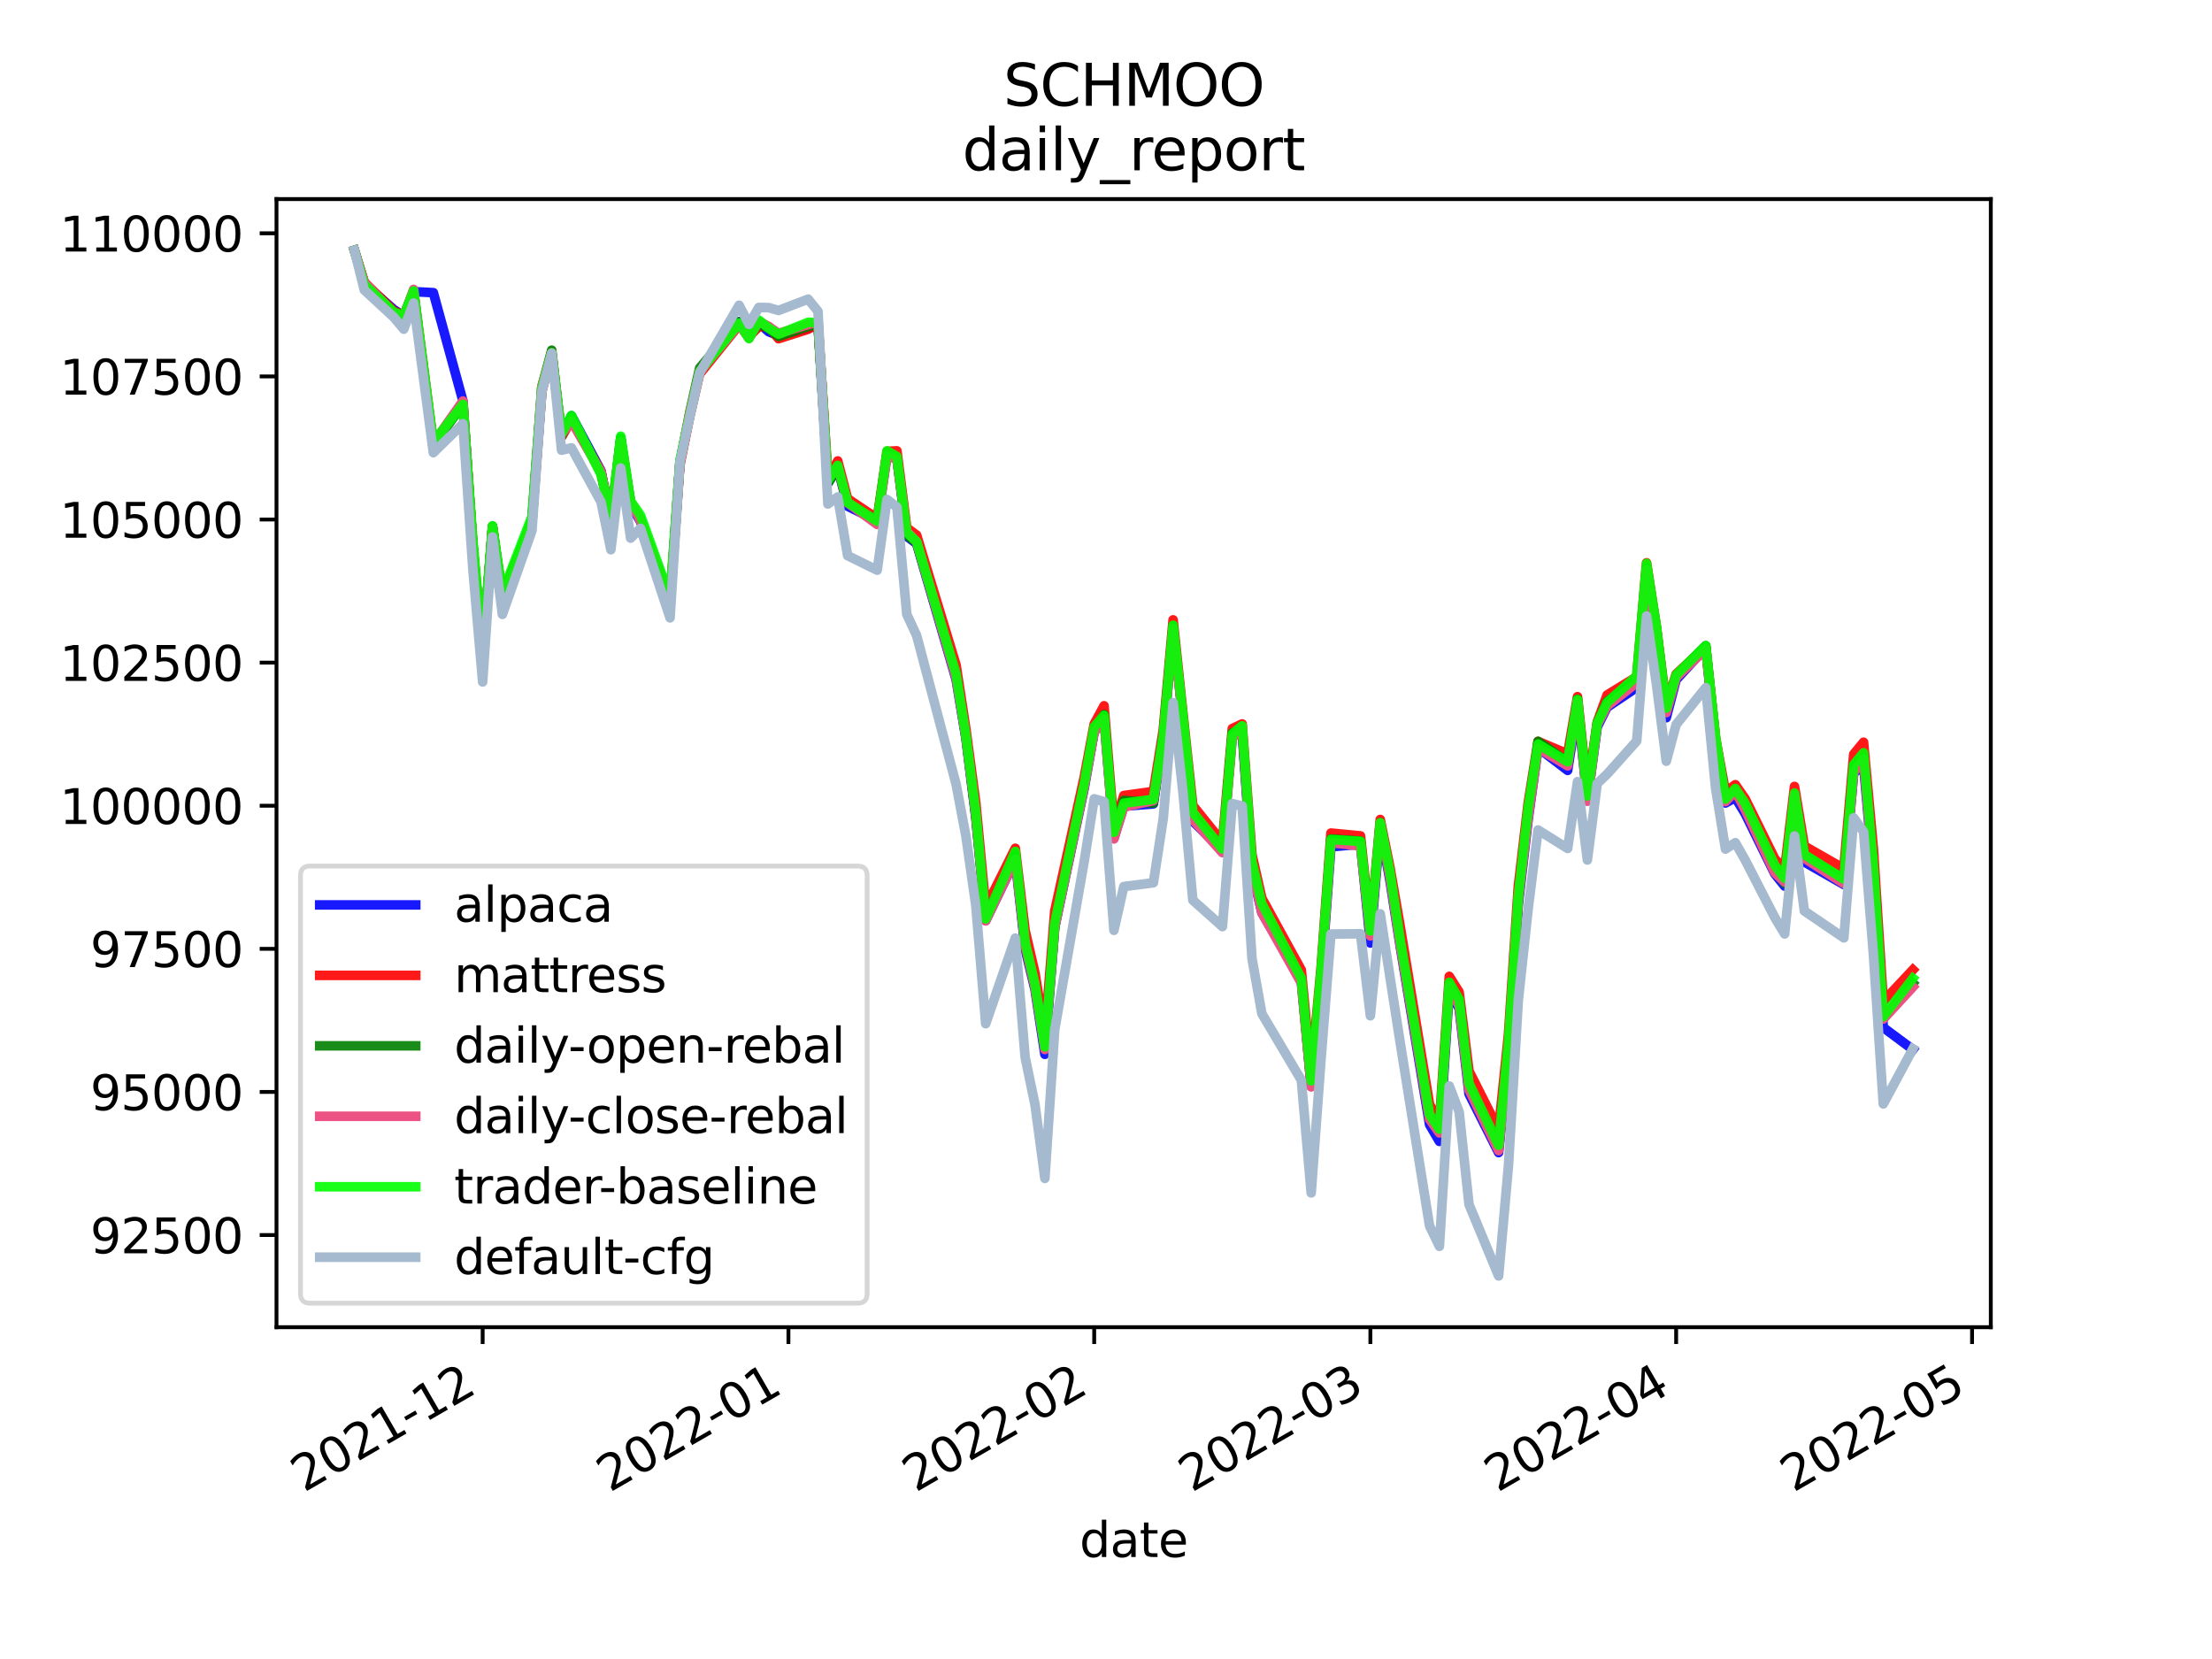 <?xml version="1.0" encoding="utf-8" standalone="no"?>
<!DOCTYPE svg PUBLIC "-//W3C//DTD SVG 1.1//EN"
  "http://www.w3.org/Graphics/SVG/1.1/DTD/svg11.dtd">
<svg height="345.6pt" version="1.1" viewBox="0 0 460.8 345.6" width="460.8pt" xmlns="http://www.w3.org/2000/svg" xmlns:xlink="http://www.w3.org/1999/xlink">
 <defs>
  <style type="text/css">*{stroke-linecap:butt;stroke-linejoin:round;}</style>
 </defs>
 <g id="figure_1">
  <g id="patch_1">
   <path d="M 0 345.6 
L 460.8 345.6 
L 460.8 0 
L 0 0 
z
" style="fill:#ffffff;"/>
  </g>
  <g id="axes_1">
   <g id="patch_2">
    <path d="M 57.6 276.48 
L 414.72 276.48 
L 414.72 41.472 
L 57.6 41.472 
z
" style="fill:#ffffff;"/>
   </g>
   <g id="matplotlib.axis_1">
    <g id="xtick_1">
     <g id="line2d_1">
      <defs>
       <path d="M 0 0 
L 0 3.5 
" id="m12ff4dee76" style="stroke:#000000;stroke-width:0.8;"/>
      </defs>
      <g>
       <use style="stroke:#000000;stroke-width:0.8;" x="100.545" xlink:href="#m12ff4dee76" y="276.48"/>
      </g>
     </g>
     <g id="text_1">
      <!-- 2021-12 -->
      <g transform="translate(63.32 310.952)rotate(-30)scale(0.1 -0.1)">
       <defs>
        <path d="M 1228 531 
L 3431 531 
L 3431 0 
L 469 0 
L 469 531 
Q 828 903 1448 1529 
Q 2069 2156 2228 2338 
Q 2531 2678 2651 2914 
Q 2772 3150 2772 3378 
Q 2772 3750 2511 3984 
Q 2250 4219 1831 4219 
Q 1534 4219 1204 4116 
Q 875 4013 500 3803 
L 500 4441 
Q 881 4594 1212 4672 
Q 1544 4750 1819 4750 
Q 2544 4750 2975 4387 
Q 3406 4025 3406 3419 
Q 3406 3131 3298 2873 
Q 3191 2616 2906 2266 
Q 2828 2175 2409 1742 
Q 1991 1309 1228 531 
z
" id="DejaVuSans-32" transform="scale(0.016)"/>
        <path d="M 2034 4250 
Q 1547 4250 1301 3770 
Q 1056 3291 1056 2328 
Q 1056 1369 1301 889 
Q 1547 409 2034 409 
Q 2525 409 2770 889 
Q 3016 1369 3016 2328 
Q 3016 3291 2770 3770 
Q 2525 4250 2034 4250 
z
M 2034 4750 
Q 2819 4750 3233 4129 
Q 3647 3509 3647 2328 
Q 3647 1150 3233 529 
Q 2819 -91 2034 -91 
Q 1250 -91 836 529 
Q 422 1150 422 2328 
Q 422 3509 836 4129 
Q 1250 4750 2034 4750 
z
" id="DejaVuSans-30" transform="scale(0.016)"/>
        <path d="M 794 531 
L 1825 531 
L 1825 4091 
L 703 3866 
L 703 4441 
L 1819 4666 
L 2450 4666 
L 2450 531 
L 3481 531 
L 3481 0 
L 794 0 
L 794 531 
z
" id="DejaVuSans-31" transform="scale(0.016)"/>
        <path d="M 313 2009 
L 1997 2009 
L 1997 1497 
L 313 1497 
L 313 2009 
z
" id="DejaVuSans-2d" transform="scale(0.016)"/>
       </defs>
       <use xlink:href="#DejaVuSans-32"/>
       <use x="63.623" xlink:href="#DejaVuSans-30"/>
       <use x="127.246" xlink:href="#DejaVuSans-32"/>
       <use x="190.869" xlink:href="#DejaVuSans-31"/>
       <use x="254.492" xlink:href="#DejaVuSans-2d"/>
       <use x="290.576" xlink:href="#DejaVuSans-31"/>
       <use x="354.199" xlink:href="#DejaVuSans-32"/>
      </g>
     </g>
    </g>
    <g id="xtick_2">
     <g id="line2d_2">
      <g>
       <use style="stroke:#000000;stroke-width:0.8;" x="164.243" xlink:href="#m12ff4dee76" y="276.48"/>
      </g>
     </g>
     <g id="text_2">
      <!-- 2022-01 -->
      <g transform="translate(127.018 310.952)rotate(-30)scale(0.1 -0.1)">
       <use xlink:href="#DejaVuSans-32"/>
       <use x="63.623" xlink:href="#DejaVuSans-30"/>
       <use x="127.246" xlink:href="#DejaVuSans-32"/>
       <use x="190.869" xlink:href="#DejaVuSans-32"/>
       <use x="254.492" xlink:href="#DejaVuSans-2d"/>
       <use x="290.576" xlink:href="#DejaVuSans-30"/>
       <use x="354.199" xlink:href="#DejaVuSans-31"/>
      </g>
     </g>
    </g>
    <g id="xtick_3">
     <g id="line2d_3">
      <g>
       <use style="stroke:#000000;stroke-width:0.8;" x="227.941" xlink:href="#m12ff4dee76" y="276.48"/>
      </g>
     </g>
     <g id="text_3">
      <!-- 2022-02 -->
      <g transform="translate(190.716 310.952)rotate(-30)scale(0.1 -0.1)">
       <use xlink:href="#DejaVuSans-32"/>
       <use x="63.623" xlink:href="#DejaVuSans-30"/>
       <use x="127.246" xlink:href="#DejaVuSans-32"/>
       <use x="190.869" xlink:href="#DejaVuSans-32"/>
       <use x="254.492" xlink:href="#DejaVuSans-2d"/>
       <use x="290.576" xlink:href="#DejaVuSans-30"/>
       <use x="354.199" xlink:href="#DejaVuSans-32"/>
      </g>
     </g>
    </g>
    <g id="xtick_4">
     <g id="line2d_4">
      <g>
       <use style="stroke:#000000;stroke-width:0.8;" x="285.475" xlink:href="#m12ff4dee76" y="276.48"/>
      </g>
     </g>
     <g id="text_4">
      <!-- 2022-03 -->
      <g transform="translate(248.25 310.952)rotate(-30)scale(0.1 -0.1)">
       <defs>
        <path d="M 2597 2516 
Q 3050 2419 3304 2112 
Q 3559 1806 3559 1356 
Q 3559 666 3084 287 
Q 2609 -91 1734 -91 
Q 1441 -91 1130 -33 
Q 819 25 488 141 
L 488 750 
Q 750 597 1062 519 
Q 1375 441 1716 441 
Q 2309 441 2620 675 
Q 2931 909 2931 1356 
Q 2931 1769 2642 2001 
Q 2353 2234 1838 2234 
L 1294 2234 
L 1294 2753 
L 1863 2753 
Q 2328 2753 2575 2939 
Q 2822 3125 2822 3475 
Q 2822 3834 2567 4026 
Q 2313 4219 1838 4219 
Q 1578 4219 1281 4162 
Q 984 4106 628 3988 
L 628 4550 
Q 988 4650 1302 4700 
Q 1616 4750 1894 4750 
Q 2613 4750 3031 4423 
Q 3450 4097 3450 3541 
Q 3450 3153 3228 2886 
Q 3006 2619 2597 2516 
z
" id="DejaVuSans-33" transform="scale(0.016)"/>
       </defs>
       <use xlink:href="#DejaVuSans-32"/>
       <use x="63.623" xlink:href="#DejaVuSans-30"/>
       <use x="127.246" xlink:href="#DejaVuSans-32"/>
       <use x="190.869" xlink:href="#DejaVuSans-32"/>
       <use x="254.492" xlink:href="#DejaVuSans-2d"/>
       <use x="290.576" xlink:href="#DejaVuSans-30"/>
       <use x="354.199" xlink:href="#DejaVuSans-33"/>
      </g>
     </g>
    </g>
    <g id="xtick_5">
     <g id="line2d_5">
      <g>
       <use style="stroke:#000000;stroke-width:0.8;" x="349.173" xlink:href="#m12ff4dee76" y="276.48"/>
      </g>
     </g>
     <g id="text_5">
      <!-- 2022-04 -->
      <g transform="translate(311.948 310.952)rotate(-30)scale(0.1 -0.1)">
       <defs>
        <path d="M 2419 4116 
L 825 1625 
L 2419 1625 
L 2419 4116 
z
M 2253 4666 
L 3047 4666 
L 3047 1625 
L 3713 1625 
L 3713 1100 
L 3047 1100 
L 3047 0 
L 2419 0 
L 2419 1100 
L 313 1100 
L 313 1709 
L 2253 4666 
z
" id="DejaVuSans-34" transform="scale(0.016)"/>
       </defs>
       <use xlink:href="#DejaVuSans-32"/>
       <use x="63.623" xlink:href="#DejaVuSans-30"/>
       <use x="127.246" xlink:href="#DejaVuSans-32"/>
       <use x="190.869" xlink:href="#DejaVuSans-32"/>
       <use x="254.492" xlink:href="#DejaVuSans-2d"/>
       <use x="290.576" xlink:href="#DejaVuSans-30"/>
       <use x="354.199" xlink:href="#DejaVuSans-34"/>
      </g>
     </g>
    </g>
    <g id="xtick_6">
     <g id="line2d_6">
      <g>
       <use style="stroke:#000000;stroke-width:0.8;" x="410.816" xlink:href="#m12ff4dee76" y="276.48"/>
      </g>
     </g>
     <g id="text_6">
      <!-- 2022-05 -->
      <g transform="translate(373.591 310.952)rotate(-30)scale(0.1 -0.1)">
       <defs>
        <path d="M 691 4666 
L 3169 4666 
L 3169 4134 
L 1269 4134 
L 1269 2991 
Q 1406 3038 1543 3061 
Q 1681 3084 1819 3084 
Q 2600 3084 3056 2656 
Q 3513 2228 3513 1497 
Q 3513 744 3044 326 
Q 2575 -91 1722 -91 
Q 1428 -91 1123 -41 
Q 819 9 494 109 
L 494 744 
Q 775 591 1075 516 
Q 1375 441 1709 441 
Q 2250 441 2565 725 
Q 2881 1009 2881 1497 
Q 2881 1984 2565 2268 
Q 2250 2553 1709 2553 
Q 1456 2553 1204 2497 
Q 953 2441 691 2322 
L 691 4666 
z
" id="DejaVuSans-35" transform="scale(0.016)"/>
       </defs>
       <use xlink:href="#DejaVuSans-32"/>
       <use x="63.623" xlink:href="#DejaVuSans-30"/>
       <use x="127.246" xlink:href="#DejaVuSans-32"/>
       <use x="190.869" xlink:href="#DejaVuSans-32"/>
       <use x="254.492" xlink:href="#DejaVuSans-2d"/>
       <use x="290.576" xlink:href="#DejaVuSans-30"/>
       <use x="354.199" xlink:href="#DejaVuSans-35"/>
      </g>
     </g>
    </g>
    <g id="text_7">
     <!-- date -->
     <g transform="translate(224.885 324.351)scale(0.1 -0.1)">
      <defs>
       <path d="M 2906 2969 
L 2906 4863 
L 3481 4863 
L 3481 0 
L 2906 0 
L 2906 525 
Q 2725 213 2448 61 
Q 2172 -91 1784 -91 
Q 1150 -91 751 415 
Q 353 922 353 1747 
Q 353 2572 751 3078 
Q 1150 3584 1784 3584 
Q 2172 3584 2448 3432 
Q 2725 3281 2906 2969 
z
M 947 1747 
Q 947 1113 1208 752 
Q 1469 391 1925 391 
Q 2381 391 2643 752 
Q 2906 1113 2906 1747 
Q 2906 2381 2643 2742 
Q 2381 3103 1925 3103 
Q 1469 3103 1208 2742 
Q 947 2381 947 1747 
z
" id="DejaVuSans-64" transform="scale(0.016)"/>
       <path d="M 2194 1759 
Q 1497 1759 1228 1600 
Q 959 1441 959 1056 
Q 959 750 1161 570 
Q 1363 391 1709 391 
Q 2188 391 2477 730 
Q 2766 1069 2766 1631 
L 2766 1759 
L 2194 1759 
z
M 3341 1997 
L 3341 0 
L 2766 0 
L 2766 531 
Q 2569 213 2275 61 
Q 1981 -91 1556 -91 
Q 1019 -91 701 211 
Q 384 513 384 1019 
Q 384 1609 779 1909 
Q 1175 2209 1959 2209 
L 2766 2209 
L 2766 2266 
Q 2766 2663 2505 2880 
Q 2244 3097 1772 3097 
Q 1472 3097 1187 3025 
Q 903 2953 641 2809 
L 641 3341 
Q 956 3463 1253 3523 
Q 1550 3584 1831 3584 
Q 2591 3584 2966 3190 
Q 3341 2797 3341 1997 
z
" id="DejaVuSans-61" transform="scale(0.016)"/>
       <path d="M 1172 4494 
L 1172 3500 
L 2356 3500 
L 2356 3053 
L 1172 3053 
L 1172 1153 
Q 1172 725 1289 603 
Q 1406 481 1766 481 
L 2356 481 
L 2356 0 
L 1766 0 
Q 1100 0 847 248 
Q 594 497 594 1153 
L 594 3053 
L 172 3053 
L 172 3500 
L 594 3500 
L 594 4494 
L 1172 4494 
z
" id="DejaVuSans-74" transform="scale(0.016)"/>
       <path d="M 3597 1894 
L 3597 1613 
L 953 1613 
Q 991 1019 1311 708 
Q 1631 397 2203 397 
Q 2534 397 2845 478 
Q 3156 559 3463 722 
L 3463 178 
Q 3153 47 2828 -22 
Q 2503 -91 2169 -91 
Q 1331 -91 842 396 
Q 353 884 353 1716 
Q 353 2575 817 3079 
Q 1281 3584 2069 3584 
Q 2775 3584 3186 3129 
Q 3597 2675 3597 1894 
z
M 3022 2063 
Q 3016 2534 2758 2815 
Q 2500 3097 2075 3097 
Q 1594 3097 1305 2825 
Q 1016 2553 972 2059 
L 3022 2063 
z
" id="DejaVuSans-65" transform="scale(0.016)"/>
      </defs>
      <use xlink:href="#DejaVuSans-64"/>
      <use x="63.477" xlink:href="#DejaVuSans-61"/>
      <use x="124.756" xlink:href="#DejaVuSans-74"/>
      <use x="163.965" xlink:href="#DejaVuSans-65"/>
     </g>
    </g>
   </g>
   <g id="matplotlib.axis_2">
    <g id="ytick_1">
     <g id="line2d_7">
      <defs>
       <path d="M 0 0 
L -3.5 0 
" id="m666932bacc" style="stroke:#000000;stroke-width:0.8;"/>
      </defs>
      <g>
       <use style="stroke:#000000;stroke-width:0.8;" x="57.6" xlink:href="#m666932bacc" y="257.282"/>
      </g>
     </g>
     <g id="text_8">
      <!-- 92500 -->
      <g transform="translate(18.788 261.081)scale(0.1 -0.1)">
       <defs>
        <path d="M 703 97 
L 703 672 
Q 941 559 1184 500 
Q 1428 441 1663 441 
Q 2288 441 2617 861 
Q 2947 1281 2994 2138 
Q 2813 1869 2534 1725 
Q 2256 1581 1919 1581 
Q 1219 1581 811 2004 
Q 403 2428 403 3163 
Q 403 3881 828 4315 
Q 1253 4750 1959 4750 
Q 2769 4750 3195 4129 
Q 3622 3509 3622 2328 
Q 3622 1225 3098 567 
Q 2575 -91 1691 -91 
Q 1453 -91 1209 -44 
Q 966 3 703 97 
z
M 1959 2075 
Q 2384 2075 2632 2365 
Q 2881 2656 2881 3163 
Q 2881 3666 2632 3958 
Q 2384 4250 1959 4250 
Q 1534 4250 1286 3958 
Q 1038 3666 1038 3163 
Q 1038 2656 1286 2365 
Q 1534 2075 1959 2075 
z
" id="DejaVuSans-39" transform="scale(0.016)"/>
       </defs>
       <use xlink:href="#DejaVuSans-39"/>
       <use x="63.623" xlink:href="#DejaVuSans-32"/>
       <use x="127.246" xlink:href="#DejaVuSans-35"/>
       <use x="190.869" xlink:href="#DejaVuSans-30"/>
       <use x="254.492" xlink:href="#DejaVuSans-30"/>
      </g>
     </g>
    </g>
    <g id="ytick_2">
     <g id="line2d_8">
      <g>
       <use style="stroke:#000000;stroke-width:0.8;" x="57.6" xlink:href="#m666932bacc" y="227.47"/>
      </g>
     </g>
     <g id="text_9">
      <!-- 95000 -->
      <g transform="translate(18.788 231.27)scale(0.1 -0.1)">
       <use xlink:href="#DejaVuSans-39"/>
       <use x="63.623" xlink:href="#DejaVuSans-35"/>
       <use x="127.246" xlink:href="#DejaVuSans-30"/>
       <use x="190.869" xlink:href="#DejaVuSans-30"/>
       <use x="254.492" xlink:href="#DejaVuSans-30"/>
      </g>
     </g>
    </g>
    <g id="ytick_3">
     <g id="line2d_9">
      <g>
       <use style="stroke:#000000;stroke-width:0.8;" x="57.6" xlink:href="#m666932bacc" y="197.658"/>
      </g>
     </g>
     <g id="text_10">
      <!-- 97500 -->
      <g transform="translate(18.788 201.458)scale(0.1 -0.1)">
       <defs>
        <path d="M 525 4666 
L 3525 4666 
L 3525 4397 
L 1831 0 
L 1172 0 
L 2766 4134 
L 525 4134 
L 525 4666 
z
" id="DejaVuSans-37" transform="scale(0.016)"/>
       </defs>
       <use xlink:href="#DejaVuSans-39"/>
       <use x="63.623" xlink:href="#DejaVuSans-37"/>
       <use x="127.246" xlink:href="#DejaVuSans-35"/>
       <use x="190.869" xlink:href="#DejaVuSans-30"/>
       <use x="254.492" xlink:href="#DejaVuSans-30"/>
      </g>
     </g>
    </g>
    <g id="ytick_4">
     <g id="line2d_10">
      <g>
       <use style="stroke:#000000;stroke-width:0.8;" x="57.6" xlink:href="#m666932bacc" y="167.847"/>
      </g>
     </g>
     <g id="text_11">
      <!-- 100000 -->
      <g transform="translate(12.425 171.646)scale(0.1 -0.1)">
       <use xlink:href="#DejaVuSans-31"/>
       <use x="63.623" xlink:href="#DejaVuSans-30"/>
       <use x="127.246" xlink:href="#DejaVuSans-30"/>
       <use x="190.869" xlink:href="#DejaVuSans-30"/>
       <use x="254.492" xlink:href="#DejaVuSans-30"/>
       <use x="318.115" xlink:href="#DejaVuSans-30"/>
      </g>
     </g>
    </g>
    <g id="ytick_5">
     <g id="line2d_11">
      <g>
       <use style="stroke:#000000;stroke-width:0.8;" x="57.6" xlink:href="#m666932bacc" y="138.035"/>
      </g>
     </g>
     <g id="text_12">
      <!-- 102500 -->
      <g transform="translate(12.425 141.834)scale(0.1 -0.1)">
       <use xlink:href="#DejaVuSans-31"/>
       <use x="63.623" xlink:href="#DejaVuSans-30"/>
       <use x="127.246" xlink:href="#DejaVuSans-32"/>
       <use x="190.869" xlink:href="#DejaVuSans-35"/>
       <use x="254.492" xlink:href="#DejaVuSans-30"/>
       <use x="318.115" xlink:href="#DejaVuSans-30"/>
      </g>
     </g>
    </g>
    <g id="ytick_6">
     <g id="line2d_12">
      <g>
       <use style="stroke:#000000;stroke-width:0.8;" x="57.6" xlink:href="#m666932bacc" y="108.223"/>
      </g>
     </g>
     <g id="text_13">
      <!-- 105000 -->
      <g transform="translate(12.425 112.022)scale(0.1 -0.1)">
       <use xlink:href="#DejaVuSans-31"/>
       <use x="63.623" xlink:href="#DejaVuSans-30"/>
       <use x="127.246" xlink:href="#DejaVuSans-35"/>
       <use x="190.869" xlink:href="#DejaVuSans-30"/>
       <use x="254.492" xlink:href="#DejaVuSans-30"/>
       <use x="318.115" xlink:href="#DejaVuSans-30"/>
      </g>
     </g>
    </g>
    <g id="ytick_7">
     <g id="line2d_13">
      <g>
       <use style="stroke:#000000;stroke-width:0.8;" x="57.6" xlink:href="#m666932bacc" y="78.411"/>
      </g>
     </g>
     <g id="text_14">
      <!-- 107500 -->
      <g transform="translate(12.425 82.21)scale(0.1 -0.1)">
       <use xlink:href="#DejaVuSans-31"/>
       <use x="63.623" xlink:href="#DejaVuSans-30"/>
       <use x="127.246" xlink:href="#DejaVuSans-37"/>
       <use x="190.869" xlink:href="#DejaVuSans-35"/>
       <use x="254.492" xlink:href="#DejaVuSans-30"/>
       <use x="318.115" xlink:href="#DejaVuSans-30"/>
      </g>
     </g>
    </g>
    <g id="ytick_8">
     <g id="line2d_14">
      <g>
       <use style="stroke:#000000;stroke-width:0.8;" x="57.6" xlink:href="#m666932bacc" y="48.599"/>
      </g>
     </g>
     <g id="text_15">
      <!-- 110000 -->
      <g transform="translate(12.425 52.398)scale(0.1 -0.1)">
       <use xlink:href="#DejaVuSans-31"/>
       <use x="63.623" xlink:href="#DejaVuSans-31"/>
       <use x="127.246" xlink:href="#DejaVuSans-30"/>
       <use x="190.869" xlink:href="#DejaVuSans-30"/>
       <use x="254.492" xlink:href="#DejaVuSans-30"/>
       <use x="318.115" xlink:href="#DejaVuSans-30"/>
      </g>
     </g>
    </g>
   </g>
   <g id="line2d_15">
    <path clip-path="url(#p65cafd4922)" d="M 73.833 52.154 
L 75.888 59.099 
L 82.052 64.496 
L 84.107 65.83 
L 86.161 60.753 
L 90.271 60.966 
L 96.435 83.511 
L 98.49 113.578 
L 100.545 136.413 
L 102.6 109.783 
L 104.654 124.427 
L 110.819 108.835 
L 112.873 81.414 
L 114.928 73.713 
L 116.983 90.824 
L 119.038 86.603 
L 125.202 98.073 
L 127.257 108.649 
L 129.312 91.252 
L 131.366 105.22 
L 133.421 108.61 
L 139.586 125.553 
L 141.64 96.354 
L 143.695 86.517 
L 145.75 77.371 
L 153.969 67.033 
L 156.024 70.334 
L 158.079 67.243 
L 160.133 69.114 
L 162.188 69.907 
L 168.352 68.387 
L 170.407 67.593 
L 172.462 100.661 
L 174.517 97.416 
L 176.572 105.459 
L 182.736 108.474 
L 184.791 94.692 
L 186.845 95.393 
L 188.9 111.724 
L 190.955 113.252 
L 199.174 141.564 
L 201.229 153.901 
L 203.284 170.397 
L 205.338 191.778 
L 211.503 179.098 
L 213.557 197.66 
L 215.612 206.167 
L 217.667 219.634 
L 219.722 193.181 
L 225.886 164.098 
L 227.941 152.426 
L 229.996 149.557 
L 232.05 174.575 
L 234.105 167.953 
L 240.27 167.459 
L 242.324 153.792 
L 244.379 131.239 
L 246.434 149.6 
L 248.489 171.066 
L 254.653 177.16 
L 256.708 153.036 
L 258.763 152.633 
L 260.817 181.511 
L 262.872 190.131 
L 271.091 204.24 
L 273.146 226.18 
L 275.201 204.411 
L 277.256 176.413 
L 283.42 175.859 
L 285.475 196.45 
L 287.529 172.204 
L 289.584 183.65 
L 291.639 196.837 
L 297.803 234.277 
L 299.858 237.775 
L 301.913 206.179 
L 303.968 210.126 
L 306.022 227.872 
L 312.187 240.106 
L 314.241 219.603 
L 316.296 188.252 
L 318.351 170.647 
L 320.406 155.775 
L 326.57 160.487 
L 328.625 147.267 
L 330.68 166.809 
L 332.734 151.436 
L 334.789 147.333 
L 340.954 143.204 
L 343.008 118.427 
L 345.063 131.87 
L 347.118 149.511 
L 349.173 141.596 
L 355.337 134.92 
L 357.392 154.811 
L 359.447 167.28 
L 361.501 166.142 
L 363.556 169.502 
L 369.72 182.036 
L 371.775 184.592 
L 373.83 167.321 
L 375.885 179.566 
L 384.104 184.258 
L 386.159 161.04 
L 388.213 159.346 
L 390.268 182.407 
L 392.323 214.051 
L 398.487 218.635 
" style="fill:none;stroke:#0000ff;stroke-linecap:square;stroke-opacity:0.9;stroke-width:2;"/>
   </g>
   <g id="line2d_16">
    <path clip-path="url(#p65cafd4922)" d="M 73.833 52.154 
L 75.888 58.772 
L 82.052 64.805 
L 84.107 65.679 
L 86.161 61.074 
L 90.271 92.55 
L 96.435 83.842 
L 98.49 113.385 
L 100.545 136.501 
L 102.6 109.648 
L 104.654 124.013 
L 110.819 108.78 
L 112.873 81.516 
L 114.928 73.22 
L 116.983 91.049 
L 119.038 87.469 
L 125.202 98.217 
L 127.257 108.276 
L 129.312 92.143 
L 131.366 104.666 
L 133.421 108.095 
L 139.586 125.476 
L 141.64 96.876 
L 143.695 86.717 
L 145.75 77.889 
L 153.969 67.715 
L 156.024 70.136 
L 158.079 68.046 
L 160.133 68.047 
L 162.188 70.558 
L 168.352 68.592 
L 170.407 67.409 
L 172.462 99.439 
L 174.517 96.02 
L 176.572 103.882 
L 182.736 108.009 
L 184.791 94.018 
L 186.845 93.919 
L 188.9 109.957 
L 190.955 111.477 
L 199.174 138.555 
L 201.229 151.967 
L 203.284 167.303 
L 205.338 189.059 
L 211.503 176.708 
L 213.557 193.847 
L 215.612 202.716 
L 217.667 215.601 
L 219.722 189.784 
L 225.886 161.773 
L 227.941 150.813 
L 229.996 147.026 
L 232.05 172.073 
L 234.105 165.721 
L 240.27 164.873 
L 242.324 152.03 
L 244.379 129.126 
L 246.434 148.606 
L 248.489 167.795 
L 254.653 175.456 
L 256.708 151.774 
L 258.763 150.807 
L 260.817 178.076 
L 262.872 187.127 
L 271.091 202.077 
L 273.146 223.721 
L 275.201 201.577 
L 277.256 173.541 
L 283.42 174.133 
L 285.475 193.633 
L 287.529 170.712 
L 289.584 180.848 
L 291.639 192.675 
L 297.803 230.05 
L 299.858 233.868 
L 301.913 203.393 
L 303.968 206.671 
L 306.022 223.128 
L 312.187 235.321 
L 314.241 215.478 
L 316.296 184.591 
L 318.351 167.237 
L 320.406 154.45 
L 326.57 157.055 
L 328.625 145.13 
L 330.68 164.712 
L 332.734 150.4 
L 334.789 144.773 
L 340.954 140.993 
L 343.008 117.244 
L 345.063 130.644 
L 347.118 146.935 
L 349.173 140.42 
L 355.337 134.666 
L 357.392 153.737 
L 359.447 164.957 
L 361.501 163.462 
L 363.556 166.413 
L 369.72 178.897 
L 371.775 181.194 
L 373.83 163.826 
L 375.885 176.244 
L 384.104 180.943 
L 386.159 157.125 
L 388.213 154.618 
L 390.268 176.879 
L 392.323 208.595 
L 398.487 202.033 
" style="fill:none;stroke:#ff0000;stroke-linecap:square;stroke-opacity:0.9;stroke-width:2;"/>
   </g>
   <g id="line2d_17">
    <path clip-path="url(#p65cafd4922)" d="M 73.833 52.154 
L 75.888 58.883 
L 82.052 65.45 
L 84.107 65.881 
L 86.161 60.565 
L 90.271 92.831 
L 96.435 84.224 
L 98.49 113.084 
L 100.545 136.372 
L 102.6 109.668 
L 104.654 124.797 
L 110.819 108.135 
L 112.873 80.587 
L 114.928 72.947 
L 116.983 90.813 
L 119.038 86.877 
L 125.202 98.575 
L 127.257 108.103 
L 129.312 91.33 
L 131.366 104.649 
L 133.421 108.242 
L 139.586 125.444 
L 141.64 96.467 
L 143.695 85.861 
L 145.75 76.666 
L 153.969 66.98 
L 156.024 70.002 
L 158.079 67.476 
L 160.133 68.399 
L 162.188 70.09 
L 168.352 67.984 
L 170.407 67.482 
L 172.462 100.683 
L 174.517 97.503 
L 176.572 104.768 
L 182.736 109.021 
L 184.791 94.435 
L 186.845 95.548 
L 188.9 111.45 
L 190.955 113.078 
L 199.174 140.632 
L 201.229 153.678 
L 203.284 170.143 
L 205.338 191.55 
L 211.503 178.259 
L 213.557 197.153 
L 215.612 205.532 
L 217.667 218.038 
L 219.722 192.999 
L 225.886 163.52 
L 227.941 152.22 
L 229.996 148.851 
L 232.05 173.826 
L 234.105 166.741 
L 240.27 167.295 
L 242.324 153.062 
L 244.379 130.373 
L 246.434 149.944 
L 248.489 170.021 
L 254.653 177.47 
L 256.708 152.678 
L 258.763 152.054 
L 260.817 180.432 
L 262.872 189.765 
L 271.091 204.016 
L 273.146 226.343 
L 275.201 202.84 
L 277.256 174.777 
L 283.42 175.216 
L 285.475 194.875 
L 287.529 171.388 
L 289.584 182.706 
L 291.639 195.479 
L 297.803 232.988 
L 299.858 235.988 
L 301.913 204.861 
L 303.968 208.389 
L 306.022 226.781 
L 312.187 239.379 
L 314.241 218.219 
L 316.296 187.733 
L 318.351 169.271 
L 320.406 154.437 
L 326.57 158.744 
L 328.625 145.677 
L 330.68 166.164 
L 332.734 150.604 
L 334.789 146.156 
L 340.954 141.612 
L 343.008 118.25 
L 345.063 130.788 
L 347.118 148.037 
L 349.173 140.868 
L 355.337 134.503 
L 357.392 154.016 
L 359.447 166.176 
L 361.501 165.321 
L 363.556 167.917 
L 369.72 181.338 
L 371.775 183.985 
L 373.83 165.878 
L 375.885 178.285 
L 384.104 183.399 
L 386.159 159.556 
L 388.213 157.913 
L 390.268 180.575 
L 392.323 212.112 
L 398.487 204.842 
" style="fill:none;stroke:#008000;stroke-linecap:square;stroke-opacity:0.9;stroke-width:2;"/>
   </g>
   <g id="line2d_18">
    <path clip-path="url(#p65cafd4922)" d="M 73.833 52.154 
L 75.888 58.742 
L 82.052 65.4 
L 84.107 66.031 
L 86.161 60.289 
L 90.271 92.305 
L 96.435 83.539 
L 98.49 113.5 
L 100.545 135.815 
L 102.6 109.978 
L 104.654 125.104 
L 110.819 108.968 
L 112.873 80.518 
L 114.928 73.609 
L 116.983 90.446 
L 119.038 87.699 
L 125.202 98.331 
L 127.257 108.217 
L 129.312 92.052 
L 131.366 104.566 
L 133.421 108.463 
L 139.586 124.65 
L 141.64 96.404 
L 143.695 86.133 
L 145.75 77.41 
L 153.969 67.556 
L 156.024 70.441 
L 158.079 66.919 
L 160.133 68.023 
L 162.188 69.454 
L 168.352 67.592 
L 170.407 67.127 
L 172.462 99.631 
L 174.517 97.254 
L 176.572 104.729 
L 182.736 109.247 
L 184.791 94.931 
L 186.845 95.698 
L 188.9 110.703 
L 190.955 112.862 
L 199.174 141.18 
L 201.229 153.503 
L 203.284 169.787 
L 205.338 191.833 
L 211.503 178.957 
L 213.557 196.824 
L 215.612 205.684 
L 217.667 218.632 
L 219.722 193.139 
L 225.886 163.802 
L 227.941 152.548 
L 229.996 149.854 
L 232.05 174.759 
L 234.105 168.118 
L 240.27 166.772 
L 242.324 154.062 
L 244.379 130.937 
L 246.434 150.284 
L 248.489 170.749 
L 254.653 177.612 
L 256.708 153.851 
L 258.763 151.451 
L 260.817 180.847 
L 262.872 190.115 
L 271.091 204.786 
L 273.146 226.398 
L 275.201 203.371 
L 277.256 175.548 
L 283.42 176.244 
L 285.475 194.967 
L 287.529 171.477 
L 289.584 182.926 
L 291.639 196.48 
L 297.803 233.151 
L 299.858 236.004 
L 301.913 205.343 
L 303.968 209.662 
L 306.022 226.992 
L 312.187 239.697 
L 314.241 219.001 
L 316.296 187.3 
L 318.351 170.242 
L 320.406 155.836 
L 326.57 159.54 
L 328.625 146.139 
L 330.68 166.897 
L 332.734 151.009 
L 334.789 147.077 
L 340.954 142.21 
L 343.008 118.712 
L 345.063 132.169 
L 347.118 148.452 
L 349.173 141.156 
L 355.337 135.182 
L 357.392 153.941 
L 359.447 166.986 
L 361.501 164.818 
L 363.556 168.68 
L 369.72 181.794 
L 371.775 183.727 
L 373.83 165.734 
L 375.885 178.777 
L 384.104 184.067 
L 386.159 160.938 
L 388.213 158.145 
L 390.268 181.851 
L 392.323 212.287 
L 398.487 205.59 
" style="fill:none;stroke:#ec5283;stroke-linecap:square;stroke-width:2;"/>
   </g>
   <g id="line2d_19">
    <path clip-path="url(#p65cafd4922)" d="M 73.833 52.154 
L 75.888 59.28 
L 82.052 65.014 
L 84.107 65.735 
L 86.161 60.62 
L 90.271 92.129 
L 96.435 84.244 
L 98.49 112.401 
L 100.545 135.327 
L 102.6 109.537 
L 104.654 123.539 
L 110.819 107.592 
L 112.873 80.928 
L 114.928 73.462 
L 116.983 90.299 
L 119.038 86.561 
L 125.202 98.839 
L 127.257 107.862 
L 129.312 90.864 
L 131.366 104.371 
L 133.421 107.327 
L 139.586 124.391 
L 141.64 95.855 
L 143.695 86.428 
L 145.75 77.374 
L 153.969 67.314 
L 156.024 70.54 
L 158.079 66.679 
L 160.133 68.363 
L 162.188 69.625 
L 168.352 67.141 
L 170.407 67.176 
L 172.462 100.135 
L 174.517 96.957 
L 176.572 104.657 
L 182.736 108.575 
L 184.791 93.909 
L 186.845 95.105 
L 188.9 110.91 
L 190.955 112.844 
L 199.174 140.364 
L 201.229 153.286 
L 203.284 169.245 
L 205.338 191.414 
L 211.503 177.364 
L 213.557 196.204 
L 215.612 204.979 
L 217.667 218.081 
L 219.722 192.268 
L 225.886 163.076 
L 227.941 151.406 
L 229.996 149.04 
L 232.05 173.39 
L 234.105 167.319 
L 240.27 166.509 
L 242.324 153.281 
L 244.379 130.246 
L 246.434 149.096 
L 248.489 169.203 
L 254.653 176.843 
L 256.708 152.898 
L 258.763 151.187 
L 260.817 179.495 
L 262.872 188.241 
L 271.091 203.798 
L 273.146 225.147 
L 275.201 202.169 
L 277.256 174.882 
L 283.42 175.268 
L 285.475 193.932 
L 287.529 171.388 
L 289.584 181.779 
L 291.639 195.383 
L 297.803 232.131 
L 299.858 235.212 
L 301.913 204.637 
L 303.968 208.215 
L 306.022 225.646 
L 312.187 238.553 
L 314.241 217.108 
L 316.296 186.574 
L 318.351 168.183 
L 320.406 155.006 
L 326.57 158.69 
L 328.625 145.749 
L 330.68 165.81 
L 332.734 150.66 
L 334.789 146.331 
L 340.954 140.824 
L 343.008 117.371 
L 345.063 130.555 
L 347.118 147.511 
L 349.173 140.596 
L 355.337 134.504 
L 357.392 153.597 
L 359.447 166.438 
L 361.501 164.26 
L 363.556 167.345 
L 369.72 180.22 
L 371.775 182.96 
L 373.83 165.198 
L 375.885 178.02 
L 384.104 183.133 
L 386.159 159.303 
L 388.213 156.811 
L 390.268 180.146 
L 392.323 211.789 
L 398.487 203.818 
" style="fill:none;stroke:#00ff00;stroke-linecap:square;stroke-opacity:0.9;stroke-width:2;"/>
   </g>
   <g id="line2d_20">
    <path clip-path="url(#p65cafd4922)" d="M 73.833 52.154 
L 75.888 60.412 
L 82.052 66.11 
L 84.107 68.569 
L 86.161 63.128 
L 90.271 94.302 
L 96.435 88.261 
L 98.49 118.368 
L 100.545 142.059 
L 102.6 111.853 
L 104.654 127.989 
L 110.819 110.531 
L 112.873 81.665 
L 114.928 73.558 
L 116.983 93.788 
L 119.038 93.292 
L 125.202 104.56 
L 127.257 114.512 
L 129.312 97.499 
L 131.366 112.1 
L 133.421 110.059 
L 139.586 128.711 
L 141.64 96.332 
L 143.695 86.856 
L 145.75 77.696 
L 153.969 63.587 
L 156.024 67.572 
L 158.079 64.046 
L 160.133 64.083 
L 162.188 64.675 
L 168.352 62.313 
L 170.407 64.871 
L 172.462 104.991 
L 174.517 103.535 
L 176.572 115.748 
L 182.736 118.779 
L 184.791 104.055 
L 186.845 105.638 
L 188.9 127.971 
L 190.955 132.397 
L 199.174 163.382 
L 201.229 174.26 
L 203.284 188.692 
L 205.338 213.253 
L 211.503 195.43 
L 213.557 220.269 
L 215.612 230.126 
L 217.667 245.486 
L 219.722 214.467 
L 225.886 179.258 
L 227.941 166.41 
L 229.996 167 
L 232.05 193.801 
L 234.105 184.685 
L 240.27 183.895 
L 242.324 170.527 
L 244.379 146.385 
L 246.434 165.108 
L 248.489 187.521 
L 254.653 193.028 
L 256.708 167.411 
L 258.763 167.896 
L 260.817 199.678 
L 262.872 211.175 
L 271.091 225.016 
L 273.146 248.5 
L 275.201 220.552 
L 277.256 194.584 
L 283.42 194.521 
L 285.475 211.609 
L 287.529 190.367 
L 289.584 203.715 
L 291.639 216.914 
L 297.803 255.374 
L 299.858 259.63 
L 301.913 226.228 
L 303.968 231.626 
L 306.022 250.914 
L 312.187 265.798 
L 314.241 242.828 
L 316.296 208.343 
L 318.351 189.267 
L 320.406 172.902 
L 326.57 176.75 
L 328.625 162.835 
L 330.68 179.158 
L 332.734 163.218 
L 334.789 161.267 
L 340.954 154.367 
L 343.008 128.322 
L 345.063 142.513 
L 347.118 158.574 
L 349.173 150.936 
L 355.337 143.261 
L 357.392 164.223 
L 359.447 176.873 
L 361.501 175.549 
L 363.556 179.154 
L 369.72 191.144 
L 371.775 194.553 
L 373.83 174.164 
L 375.885 189.779 
L 384.104 195.369 
L 386.159 170.374 
L 388.213 173.27 
L 390.268 198.91 
L 392.323 229.971 
L 398.487 218.498 
" style="fill:none;stroke:#a5b9cf;stroke-linecap:square;stroke-width:2;"/>
   </g>
   <g id="patch_3">
    <path d="M 57.6 276.48 
L 57.6 41.472 
" style="fill:none;stroke:#000000;stroke-linecap:square;stroke-linejoin:miter;stroke-width:0.8;"/>
   </g>
   <g id="patch_4">
    <path d="M 414.72 276.48 
L 414.72 41.472 
" style="fill:none;stroke:#000000;stroke-linecap:square;stroke-linejoin:miter;stroke-width:0.8;"/>
   </g>
   <g id="patch_5">
    <path d="M 57.6 276.48 
L 414.72 276.48 
" style="fill:none;stroke:#000000;stroke-linecap:square;stroke-linejoin:miter;stroke-width:0.8;"/>
   </g>
   <g id="patch_6">
    <path d="M 57.6 41.472 
L 414.72 41.472 
" style="fill:none;stroke:#000000;stroke-linecap:square;stroke-linejoin:miter;stroke-width:0.8;"/>
   </g>
   <g id="text_16">
    <!-- SCHMOO -->
    <g transform="translate(209.026 22.035)scale(0.12 -0.12)">
     <defs>
      <path d="M 3425 4513 
L 3425 3897 
Q 3066 4069 2747 4153 
Q 2428 4238 2131 4238 
Q 1616 4238 1336 4038 
Q 1056 3838 1056 3469 
Q 1056 3159 1242 3001 
Q 1428 2844 1947 2747 
L 2328 2669 
Q 3034 2534 3370 2195 
Q 3706 1856 3706 1288 
Q 3706 609 3251 259 
Q 2797 -91 1919 -91 
Q 1588 -91 1214 -16 
Q 841 59 441 206 
L 441 856 
Q 825 641 1194 531 
Q 1563 422 1919 422 
Q 2459 422 2753 634 
Q 3047 847 3047 1241 
Q 3047 1584 2836 1778 
Q 2625 1972 2144 2069 
L 1759 2144 
Q 1053 2284 737 2584 
Q 422 2884 422 3419 
Q 422 4038 858 4394 
Q 1294 4750 2059 4750 
Q 2388 4750 2728 4690 
Q 3069 4631 3425 4513 
z
" id="DejaVuSans-53" transform="scale(0.016)"/>
      <path d="M 4122 4306 
L 4122 3641 
Q 3803 3938 3442 4084 
Q 3081 4231 2675 4231 
Q 1875 4231 1450 3742 
Q 1025 3253 1025 2328 
Q 1025 1406 1450 917 
Q 1875 428 2675 428 
Q 3081 428 3442 575 
Q 3803 722 4122 1019 
L 4122 359 
Q 3791 134 3420 21 
Q 3050 -91 2638 -91 
Q 1578 -91 968 557 
Q 359 1206 359 2328 
Q 359 3453 968 4101 
Q 1578 4750 2638 4750 
Q 3056 4750 3426 4639 
Q 3797 4528 4122 4306 
z
" id="DejaVuSans-43" transform="scale(0.016)"/>
      <path d="M 628 4666 
L 1259 4666 
L 1259 2753 
L 3553 2753 
L 3553 4666 
L 4184 4666 
L 4184 0 
L 3553 0 
L 3553 2222 
L 1259 2222 
L 1259 0 
L 628 0 
L 628 4666 
z
" id="DejaVuSans-48" transform="scale(0.016)"/>
      <path d="M 628 4666 
L 1569 4666 
L 2759 1491 
L 3956 4666 
L 4897 4666 
L 4897 0 
L 4281 0 
L 4281 4097 
L 3078 897 
L 2444 897 
L 1241 4097 
L 1241 0 
L 628 0 
L 628 4666 
z
" id="DejaVuSans-4d" transform="scale(0.016)"/>
      <path d="M 2522 4238 
Q 1834 4238 1429 3725 
Q 1025 3213 1025 2328 
Q 1025 1447 1429 934 
Q 1834 422 2522 422 
Q 3209 422 3611 934 
Q 4013 1447 4013 2328 
Q 4013 3213 3611 3725 
Q 3209 4238 2522 4238 
z
M 2522 4750 
Q 3503 4750 4090 4092 
Q 4678 3434 4678 2328 
Q 4678 1225 4090 567 
Q 3503 -91 2522 -91 
Q 1538 -91 948 565 
Q 359 1222 359 2328 
Q 359 3434 948 4092 
Q 1538 4750 2522 4750 
z
" id="DejaVuSans-4f" transform="scale(0.016)"/>
     </defs>
     <use xlink:href="#DejaVuSans-53"/>
     <use x="63.477" xlink:href="#DejaVuSans-43"/>
     <use x="133.301" xlink:href="#DejaVuSans-48"/>
     <use x="208.496" xlink:href="#DejaVuSans-4d"/>
     <use x="294.775" xlink:href="#DejaVuSans-4f"/>
     <use x="373.486" xlink:href="#DejaVuSans-4f"/>
    </g>
    <!-- daily_report -->
    <g transform="translate(200.467 35.472)scale(0.12 -0.12)">
     <defs>
      <path d="M 603 3500 
L 1178 3500 
L 1178 0 
L 603 0 
L 603 3500 
z
M 603 4863 
L 1178 4863 
L 1178 4134 
L 603 4134 
L 603 4863 
z
" id="DejaVuSans-69" transform="scale(0.016)"/>
      <path d="M 603 4863 
L 1178 4863 
L 1178 0 
L 603 0 
L 603 4863 
z
" id="DejaVuSans-6c" transform="scale(0.016)"/>
      <path d="M 2059 -325 
Q 1816 -950 1584 -1140 
Q 1353 -1331 966 -1331 
L 506 -1331 
L 506 -850 
L 844 -850 
Q 1081 -850 1212 -737 
Q 1344 -625 1503 -206 
L 1606 56 
L 191 3500 
L 800 3500 
L 1894 763 
L 2988 3500 
L 3597 3500 
L 2059 -325 
z
" id="DejaVuSans-79" transform="scale(0.016)"/>
      <path d="M 3263 -1063 
L 3263 -1509 
L -63 -1509 
L -63 -1063 
L 3263 -1063 
z
" id="DejaVuSans-5f" transform="scale(0.016)"/>
      <path d="M 2631 2963 
Q 2534 3019 2420 3045 
Q 2306 3072 2169 3072 
Q 1681 3072 1420 2755 
Q 1159 2438 1159 1844 
L 1159 0 
L 581 0 
L 581 3500 
L 1159 3500 
L 1159 2956 
Q 1341 3275 1631 3429 
Q 1922 3584 2338 3584 
Q 2397 3584 2469 3576 
Q 2541 3569 2628 3553 
L 2631 2963 
z
" id="DejaVuSans-72" transform="scale(0.016)"/>
      <path d="M 1159 525 
L 1159 -1331 
L 581 -1331 
L 581 3500 
L 1159 3500 
L 1159 2969 
Q 1341 3281 1617 3432 
Q 1894 3584 2278 3584 
Q 2916 3584 3314 3078 
Q 3713 2572 3713 1747 
Q 3713 922 3314 415 
Q 2916 -91 2278 -91 
Q 1894 -91 1617 61 
Q 1341 213 1159 525 
z
M 3116 1747 
Q 3116 2381 2855 2742 
Q 2594 3103 2138 3103 
Q 1681 3103 1420 2742 
Q 1159 2381 1159 1747 
Q 1159 1113 1420 752 
Q 1681 391 2138 391 
Q 2594 391 2855 752 
Q 3116 1113 3116 1747 
z
" id="DejaVuSans-70" transform="scale(0.016)"/>
      <path d="M 1959 3097 
Q 1497 3097 1228 2736 
Q 959 2375 959 1747 
Q 959 1119 1226 758 
Q 1494 397 1959 397 
Q 2419 397 2687 759 
Q 2956 1122 2956 1747 
Q 2956 2369 2687 2733 
Q 2419 3097 1959 3097 
z
M 1959 3584 
Q 2709 3584 3137 3096 
Q 3566 2609 3566 1747 
Q 3566 888 3137 398 
Q 2709 -91 1959 -91 
Q 1206 -91 779 398 
Q 353 888 353 1747 
Q 353 2609 779 3096 
Q 1206 3584 1959 3584 
z
" id="DejaVuSans-6f" transform="scale(0.016)"/>
     </defs>
     <use xlink:href="#DejaVuSans-64"/>
     <use x="63.477" xlink:href="#DejaVuSans-61"/>
     <use x="124.756" xlink:href="#DejaVuSans-69"/>
     <use x="152.539" xlink:href="#DejaVuSans-6c"/>
     <use x="180.322" xlink:href="#DejaVuSans-79"/>
     <use x="239.502" xlink:href="#DejaVuSans-5f"/>
     <use x="289.502" xlink:href="#DejaVuSans-72"/>
     <use x="328.365" xlink:href="#DejaVuSans-65"/>
     <use x="389.889" xlink:href="#DejaVuSans-70"/>
     <use x="453.365" xlink:href="#DejaVuSans-6f"/>
     <use x="514.547" xlink:href="#DejaVuSans-72"/>
     <use x="555.66" xlink:href="#DejaVuSans-74"/>
    </g>
   </g>
   <g id="legend_1">
    <g id="patch_7">
     <path d="M 64.6 271.48 
L 178.644 271.48 
Q 180.644 271.48 180.644 269.48 
L 180.644 182.411 
Q 180.644 180.411 178.644 180.411 
L 64.6 180.411 
Q 62.6 180.411 62.6 182.411 
L 62.6 269.48 
Q 62.6 271.48 64.6 271.48 
z
" style="fill:#ffffff;opacity:0.8;stroke:#cccccc;stroke-linejoin:miter;"/>
    </g>
    <g id="line2d_21">
     <path d="M 66.6 188.51 
L 86.6 188.51 
" style="fill:none;stroke:#0000ff;stroke-linecap:square;stroke-opacity:0.9;stroke-width:2;"/>
    </g>
    <g id="line2d_22"/>
    <g id="text_17">
     <!-- alpaca -->
     <g transform="translate(94.6 192.01)scale(0.1 -0.1)">
      <defs>
       <path d="M 3122 3366 
L 3122 2828 
Q 2878 2963 2633 3030 
Q 2388 3097 2138 3097 
Q 1578 3097 1268 2742 
Q 959 2388 959 1747 
Q 959 1106 1268 751 
Q 1578 397 2138 397 
Q 2388 397 2633 464 
Q 2878 531 3122 666 
L 3122 134 
Q 2881 22 2623 -34 
Q 2366 -91 2075 -91 
Q 1284 -91 818 406 
Q 353 903 353 1747 
Q 353 2603 823 3093 
Q 1294 3584 2113 3584 
Q 2378 3584 2631 3529 
Q 2884 3475 3122 3366 
z
" id="DejaVuSans-63" transform="scale(0.016)"/>
      </defs>
      <use xlink:href="#DejaVuSans-61"/>
      <use x="61.279" xlink:href="#DejaVuSans-6c"/>
      <use x="89.062" xlink:href="#DejaVuSans-70"/>
      <use x="152.539" xlink:href="#DejaVuSans-61"/>
      <use x="213.818" xlink:href="#DejaVuSans-63"/>
      <use x="268.799" xlink:href="#DejaVuSans-61"/>
     </g>
    </g>
    <g id="line2d_23">
     <path d="M 66.6 203.188 
L 86.6 203.188 
" style="fill:none;stroke:#ff0000;stroke-linecap:square;stroke-opacity:0.9;stroke-width:2;"/>
    </g>
    <g id="line2d_24"/>
    <g id="text_18">
     <!-- mattress -->
     <g transform="translate(94.6 206.688)scale(0.1 -0.1)">
      <defs>
       <path d="M 3328 2828 
Q 3544 3216 3844 3400 
Q 4144 3584 4550 3584 
Q 5097 3584 5394 3201 
Q 5691 2819 5691 2113 
L 5691 0 
L 5113 0 
L 5113 2094 
Q 5113 2597 4934 2840 
Q 4756 3084 4391 3084 
Q 3944 3084 3684 2787 
Q 3425 2491 3425 1978 
L 3425 0 
L 2847 0 
L 2847 2094 
Q 2847 2600 2669 2842 
Q 2491 3084 2119 3084 
Q 1678 3084 1418 2786 
Q 1159 2488 1159 1978 
L 1159 0 
L 581 0 
L 581 3500 
L 1159 3500 
L 1159 2956 
Q 1356 3278 1631 3431 
Q 1906 3584 2284 3584 
Q 2666 3584 2933 3390 
Q 3200 3197 3328 2828 
z
" id="DejaVuSans-6d" transform="scale(0.016)"/>
       <path d="M 2834 3397 
L 2834 2853 
Q 2591 2978 2328 3040 
Q 2066 3103 1784 3103 
Q 1356 3103 1142 2972 
Q 928 2841 928 2578 
Q 928 2378 1081 2264 
Q 1234 2150 1697 2047 
L 1894 2003 
Q 2506 1872 2764 1633 
Q 3022 1394 3022 966 
Q 3022 478 2636 193 
Q 2250 -91 1575 -91 
Q 1294 -91 989 -36 
Q 684 19 347 128 
L 347 722 
Q 666 556 975 473 
Q 1284 391 1588 391 
Q 1994 391 2212 530 
Q 2431 669 2431 922 
Q 2431 1156 2273 1281 
Q 2116 1406 1581 1522 
L 1381 1569 
Q 847 1681 609 1914 
Q 372 2147 372 2553 
Q 372 3047 722 3315 
Q 1072 3584 1716 3584 
Q 2034 3584 2315 3537 
Q 2597 3491 2834 3397 
z
" id="DejaVuSans-73" transform="scale(0.016)"/>
      </defs>
      <use xlink:href="#DejaVuSans-6d"/>
      <use x="97.412" xlink:href="#DejaVuSans-61"/>
      <use x="158.691" xlink:href="#DejaVuSans-74"/>
      <use x="197.9" xlink:href="#DejaVuSans-74"/>
      <use x="237.109" xlink:href="#DejaVuSans-72"/>
      <use x="275.973" xlink:href="#DejaVuSans-65"/>
      <use x="337.496" xlink:href="#DejaVuSans-73"/>
      <use x="389.596" xlink:href="#DejaVuSans-73"/>
     </g>
    </g>
    <g id="line2d_25">
     <path d="M 66.6 217.866 
L 86.6 217.866 
" style="fill:none;stroke:#008000;stroke-linecap:square;stroke-opacity:0.9;stroke-width:2;"/>
    </g>
    <g id="line2d_26"/>
    <g id="text_19">
     <!-- daily-open-rebal -->
     <g transform="translate(94.6 221.366)scale(0.1 -0.1)">
      <defs>
       <path d="M 3513 2113 
L 3513 0 
L 2938 0 
L 2938 2094 
Q 2938 2591 2744 2837 
Q 2550 3084 2163 3084 
Q 1697 3084 1428 2787 
Q 1159 2491 1159 1978 
L 1159 0 
L 581 0 
L 581 3500 
L 1159 3500 
L 1159 2956 
Q 1366 3272 1645 3428 
Q 1925 3584 2291 3584 
Q 2894 3584 3203 3211 
Q 3513 2838 3513 2113 
z
" id="DejaVuSans-6e" transform="scale(0.016)"/>
       <path d="M 3116 1747 
Q 3116 2381 2855 2742 
Q 2594 3103 2138 3103 
Q 1681 3103 1420 2742 
Q 1159 2381 1159 1747 
Q 1159 1113 1420 752 
Q 1681 391 2138 391 
Q 2594 391 2855 752 
Q 3116 1113 3116 1747 
z
M 1159 2969 
Q 1341 3281 1617 3432 
Q 1894 3584 2278 3584 
Q 2916 3584 3314 3078 
Q 3713 2572 3713 1747 
Q 3713 922 3314 415 
Q 2916 -91 2278 -91 
Q 1894 -91 1617 61 
Q 1341 213 1159 525 
L 1159 0 
L 581 0 
L 581 4863 
L 1159 4863 
L 1159 2969 
z
" id="DejaVuSans-62" transform="scale(0.016)"/>
      </defs>
      <use xlink:href="#DejaVuSans-64"/>
      <use x="63.477" xlink:href="#DejaVuSans-61"/>
      <use x="124.756" xlink:href="#DejaVuSans-69"/>
      <use x="152.539" xlink:href="#DejaVuSans-6c"/>
      <use x="180.322" xlink:href="#DejaVuSans-79"/>
      <use x="237.752" xlink:href="#DejaVuSans-2d"/>
      <use x="275.711" xlink:href="#DejaVuSans-6f"/>
      <use x="336.893" xlink:href="#DejaVuSans-70"/>
      <use x="400.369" xlink:href="#DejaVuSans-65"/>
      <use x="461.893" xlink:href="#DejaVuSans-6e"/>
      <use x="525.271" xlink:href="#DejaVuSans-2d"/>
      <use x="561.355" xlink:href="#DejaVuSans-72"/>
      <use x="600.219" xlink:href="#DejaVuSans-65"/>
      <use x="661.742" xlink:href="#DejaVuSans-62"/>
      <use x="725.219" xlink:href="#DejaVuSans-61"/>
      <use x="786.498" xlink:href="#DejaVuSans-6c"/>
     </g>
    </g>
    <g id="line2d_27">
     <path d="M 66.6 232.544 
L 86.6 232.544 
" style="fill:none;stroke:#ec5283;stroke-linecap:square;stroke-width:2;"/>
    </g>
    <g id="line2d_28"/>
    <g id="text_20">
     <!-- daily-close-rebal -->
     <g transform="translate(94.6 236.044)scale(0.1 -0.1)">
      <use xlink:href="#DejaVuSans-64"/>
      <use x="63.477" xlink:href="#DejaVuSans-61"/>
      <use x="124.756" xlink:href="#DejaVuSans-69"/>
      <use x="152.539" xlink:href="#DejaVuSans-6c"/>
      <use x="180.322" xlink:href="#DejaVuSans-79"/>
      <use x="237.752" xlink:href="#DejaVuSans-2d"/>
      <use x="273.836" xlink:href="#DejaVuSans-63"/>
      <use x="328.816" xlink:href="#DejaVuSans-6c"/>
      <use x="356.6" xlink:href="#DejaVuSans-6f"/>
      <use x="417.781" xlink:href="#DejaVuSans-73"/>
      <use x="469.881" xlink:href="#DejaVuSans-65"/>
      <use x="531.404" xlink:href="#DejaVuSans-2d"/>
      <use x="567.488" xlink:href="#DejaVuSans-72"/>
      <use x="606.352" xlink:href="#DejaVuSans-65"/>
      <use x="667.875" xlink:href="#DejaVuSans-62"/>
      <use x="731.352" xlink:href="#DejaVuSans-61"/>
      <use x="792.631" xlink:href="#DejaVuSans-6c"/>
     </g>
    </g>
    <g id="line2d_29">
     <path d="M 66.6 247.222 
L 86.6 247.222 
" style="fill:none;stroke:#00ff00;stroke-linecap:square;stroke-opacity:0.9;stroke-width:2;"/>
    </g>
    <g id="line2d_30"/>
    <g id="text_21">
     <!-- trader-baseline -->
     <g transform="translate(94.6 250.722)scale(0.1 -0.1)">
      <use xlink:href="#DejaVuSans-74"/>
      <use x="39.209" xlink:href="#DejaVuSans-72"/>
      <use x="80.322" xlink:href="#DejaVuSans-61"/>
      <use x="141.602" xlink:href="#DejaVuSans-64"/>
      <use x="205.078" xlink:href="#DejaVuSans-65"/>
      <use x="266.602" xlink:href="#DejaVuSans-72"/>
      <use x="301.34" xlink:href="#DejaVuSans-2d"/>
      <use x="337.424" xlink:href="#DejaVuSans-62"/>
      <use x="400.9" xlink:href="#DejaVuSans-61"/>
      <use x="462.18" xlink:href="#DejaVuSans-73"/>
      <use x="514.279" xlink:href="#DejaVuSans-65"/>
      <use x="575.803" xlink:href="#DejaVuSans-6c"/>
      <use x="603.586" xlink:href="#DejaVuSans-69"/>
      <use x="631.369" xlink:href="#DejaVuSans-6e"/>
      <use x="694.748" xlink:href="#DejaVuSans-65"/>
     </g>
    </g>
    <g id="line2d_31">
     <path d="M 66.6 261.9 
L 86.6 261.9 
" style="fill:none;stroke:#a5b9cf;stroke-linecap:square;stroke-width:2;"/>
    </g>
    <g id="line2d_32"/>
    <g id="text_22">
     <!-- default-cfg -->
     <g transform="translate(94.6 265.4)scale(0.1 -0.1)">
      <defs>
       <path d="M 2375 4863 
L 2375 4384 
L 1825 4384 
Q 1516 4384 1395 4259 
Q 1275 4134 1275 3809 
L 1275 3500 
L 2222 3500 
L 2222 3053 
L 1275 3053 
L 1275 0 
L 697 0 
L 697 3053 
L 147 3053 
L 147 3500 
L 697 3500 
L 697 3744 
Q 697 4328 969 4595 
Q 1241 4863 1831 4863 
L 2375 4863 
z
" id="DejaVuSans-66" transform="scale(0.016)"/>
       <path d="M 544 1381 
L 544 3500 
L 1119 3500 
L 1119 1403 
Q 1119 906 1312 657 
Q 1506 409 1894 409 
Q 2359 409 2629 706 
Q 2900 1003 2900 1516 
L 2900 3500 
L 3475 3500 
L 3475 0 
L 2900 0 
L 2900 538 
Q 2691 219 2414 64 
Q 2138 -91 1772 -91 
Q 1169 -91 856 284 
Q 544 659 544 1381 
z
M 1991 3584 
L 1991 3584 
z
" id="DejaVuSans-75" transform="scale(0.016)"/>
       <path d="M 2906 1791 
Q 2906 2416 2648 2759 
Q 2391 3103 1925 3103 
Q 1463 3103 1205 2759 
Q 947 2416 947 1791 
Q 947 1169 1205 825 
Q 1463 481 1925 481 
Q 2391 481 2648 825 
Q 2906 1169 2906 1791 
z
M 3481 434 
Q 3481 -459 3084 -895 
Q 2688 -1331 1869 -1331 
Q 1566 -1331 1297 -1286 
Q 1028 -1241 775 -1147 
L 775 -588 
Q 1028 -725 1275 -790 
Q 1522 -856 1778 -856 
Q 2344 -856 2625 -561 
Q 2906 -266 2906 331 
L 2906 616 
Q 2728 306 2450 153 
Q 2172 0 1784 0 
Q 1141 0 747 490 
Q 353 981 353 1791 
Q 353 2603 747 3093 
Q 1141 3584 1784 3584 
Q 2172 3584 2450 3431 
Q 2728 3278 2906 2969 
L 2906 3500 
L 3481 3500 
L 3481 434 
z
" id="DejaVuSans-67" transform="scale(0.016)"/>
      </defs>
      <use xlink:href="#DejaVuSans-64"/>
      <use x="63.477" xlink:href="#DejaVuSans-65"/>
      <use x="125" xlink:href="#DejaVuSans-66"/>
      <use x="160.205" xlink:href="#DejaVuSans-61"/>
      <use x="221.484" xlink:href="#DejaVuSans-75"/>
      <use x="284.863" xlink:href="#DejaVuSans-6c"/>
      <use x="312.646" xlink:href="#DejaVuSans-74"/>
      <use x="351.855" xlink:href="#DejaVuSans-2d"/>
      <use x="387.939" xlink:href="#DejaVuSans-63"/>
      <use x="442.92" xlink:href="#DejaVuSans-66"/>
      <use x="478.125" xlink:href="#DejaVuSans-67"/>
     </g>
    </g>
   </g>
  </g>
 </g>
 <defs>
  <clipPath id="p65cafd4922">
   <rect height="235.008" width="357.12" x="57.6" y="41.472"/>
  </clipPath>
 </defs>
</svg>
